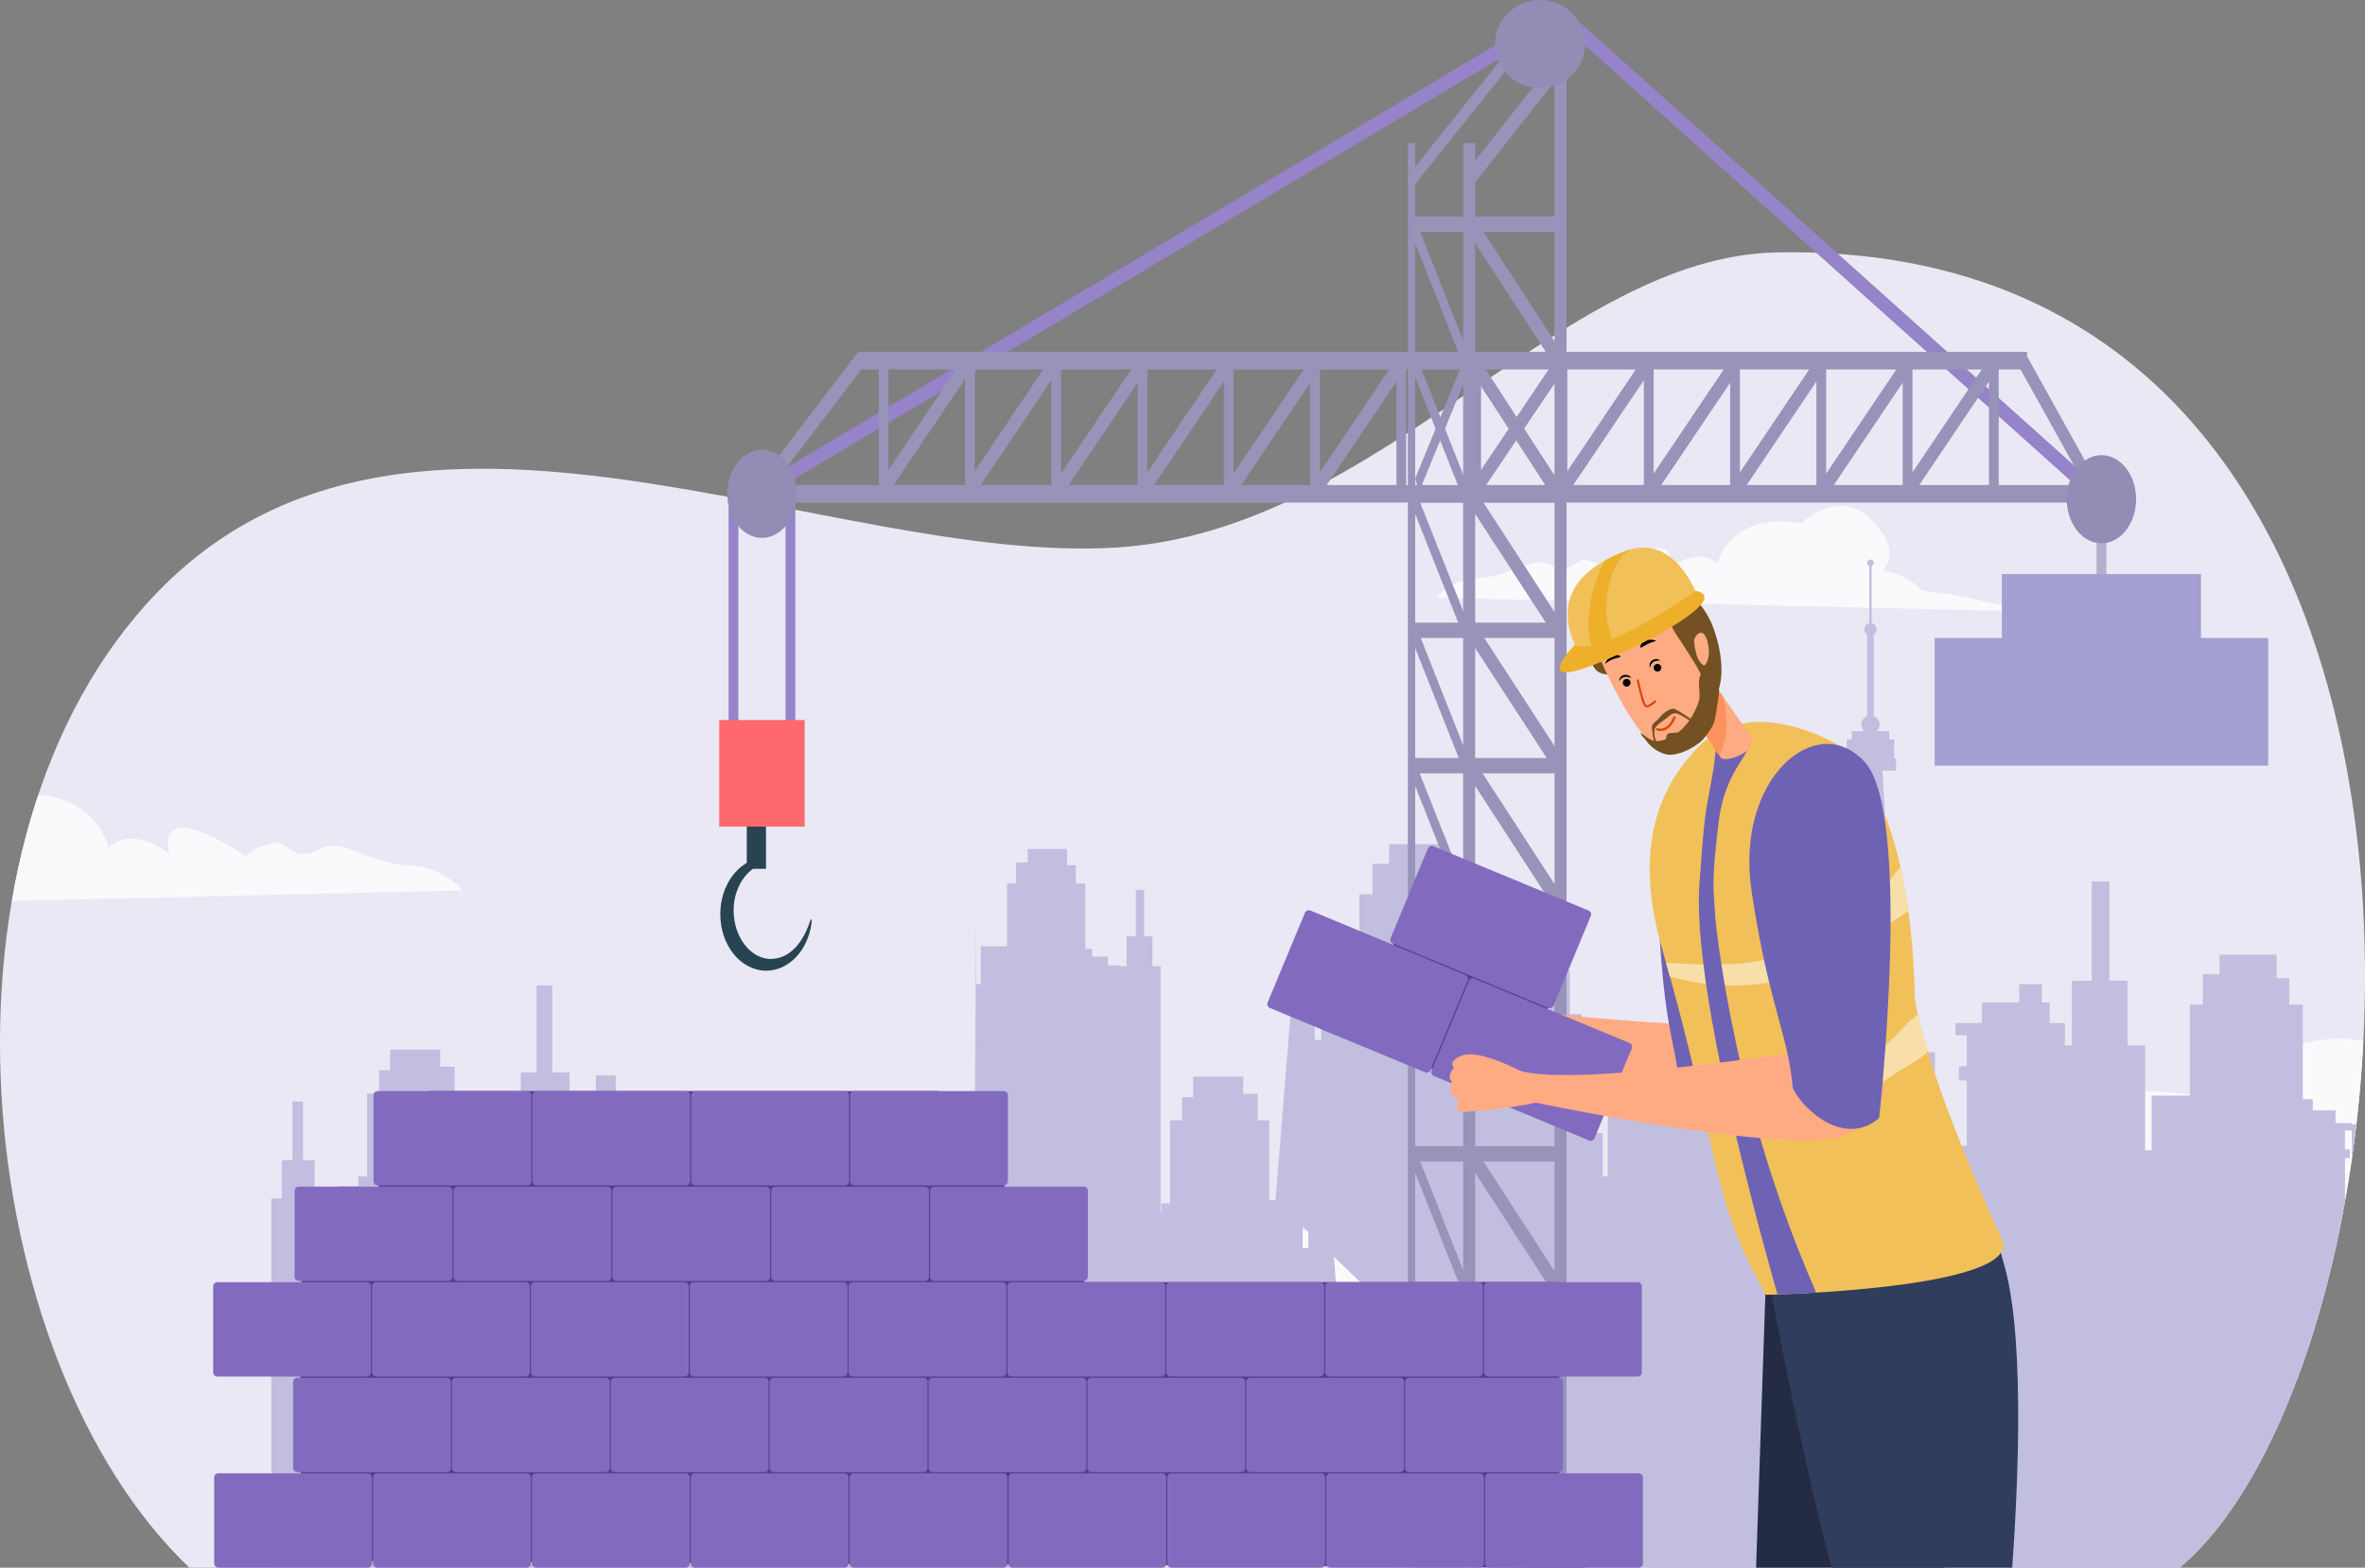 <svg id="Layer_1" data-name="Layer 1" xmlns="http://www.w3.org/2000/svg" xmlns:xlink="http://www.w3.org/1999/xlink" viewBox="0 0 1422.16 942.97"><rect x="0" y="0" width="1422.16" height="942.97" fill="#808080" stroke="none"/><defs><style>.cls-1,.cls-8{fill:none;}.cls-1{clip-rule:evenodd;}.cls-2{fill:#e9e8f4;}.cls-10,.cls-11,.cls-12,.cls-13,.cls-14,.cls-15,.cls-16,.cls-17,.cls-18,.cls-19,.cls-2,.cls-20,.cls-21,.cls-23,.cls-24,.cls-26,.cls-27,.cls-28,.cls-30,.cls-31,.cls-4,.cls-5,.cls-6,.cls-7,.cls-9{fill-rule:evenodd;}.cls-3{clip-path:url(#clip-path);}.cls-4{fill:#fafafc;}.cls-5{fill:#f5f5fa;}.cls-6{fill:#c1bee0;}.cls-7{fill:#284352;}.cls-8{stroke:#9683c9;stroke-linecap:round;stroke-linejoin:round;stroke-width:8.23px;}.cls-9{fill:#9683c9;}.cls-10{fill:#b2afcb;}.cls-11{fill:#a4a0d2;}.cls-12{fill:#9893b9;}.cls-13{fill:#fd696c;}.cls-14{fill:#928db5;}.cls-15{fill:#232c43;}.cls-16{fill:#303d5c;}.cls-17{fill:#feab83;}.cls-18{fill:#523d8c;}.cls-19{fill:#826bbf;}.cls-20{fill:#6e62b5;}.cls-21{fill:#f2c059;}.cls-22{clip-path:url(#clip-path-2);}.cls-23{fill:#f8dfaa;}.cls-24{fill:#735122;}.cls-25{clip-path:url(#clip-path-3);}.cls-26{fill:#fe925e;}.cls-28{fill:#d44702;}.cls-29{clip-path:url(#clip-path-4);}.cls-30{fill:#eeaf2b;}.cls-31{fill:#523d8d;}</style><clipPath id="clip-path"><path class="cls-1" d="M113.89,943H1310.3l.41,0C1465.47,813.7,1518.43,144.2,1069.06,151.8,937.76,154,830.29,319.49,671.37,329.34c-175.13,10.86-425-128.73-576,26.17C-50,504.6-17.43,817.81,113.89,943Z"/></clipPath><clipPath id="clip-path-2"><path class="cls-1" d="M1106.54,448.77s-52.32-32.7-84.9.17-35.56,75.21-22,122.28C1035,694.41,1027.73,719.51,1062,778.88c0,0,154.2-3.36,142-33.17,0,0-44.63-95.09-52.5-144.64-1.27-63.76-13.52-124.5-44.92-152.3Z"/></clipPath><clipPath id="clip-path-3"><path class="cls-1" d="M1020.34,433.52s9.92,16.46,14.06,21.7c1.57,4.4,22.14-2.36,19.18-11.4l-28.11-39.88-5.13,29.58Z"/></clipPath><clipPath id="clip-path-4"><path class="cls-1" d="M1022.49,362.82s-13.26-43.11-44.6-31.48-45.38,32.39-27,64.12l71.57-32.64Z"/></clipPath></defs><path class="cls-2" d="M113.89,943H1310.3l.41,0C1465.47,813.7,1518.43,144.2,1069.06,151.8,937.76,154,830.29,319.49,671.37,329.34c-175.13,10.86-425-128.73-576,26.17C-50,504.6-17.43,817.81,113.89,943Z"/><g class="cls-3"><path class="cls-4" d="M1949.35,842.48,586.36,811S614,772.57,677,770.12s101.12-47,141.6-24.84,50.19-15.84,71.55-10.58,27.39,5.13,45,21.46c0,0,144.14-100.79,123.37-3.68,0,0,55.65-48.3,97.53-10.54,0,0,23.75-106.63,170.25-82,0,0,76.44-73.63,142.29-7.53s22.53,103.27,22.53,103.27,47.08,5.2,79.53,40.49c0,0,80,9.14,130.14,23.23s248.59,23,248.59,23Z"/><path class="cls-4" d="M1267.85,368.86l-404-9.31s8.21-11.41,26.86-12.13,30-13.93,42-7.37,14.88-4.69,21.21-3.13,8.11,1.52,13.33,6.36c0,0,42.72-29.87,36.56-1.09,0,0,16.5-14.32,28.91-3.12,0,0,7-31.61,50.46-24.3,0,0,22.65-21.82,42.17-2.23s6.68,30.61,6.68,30.61,14,1.54,23.57,12c0,0,23.71,2.71,38.57,6.88s73.67,6.83,73.67,6.83Z"/><path class="cls-5" d="M1890.49,336.62l-509.1-11.74s10.34-14.37,33.85-15.29,37.77-17.55,52.89-9.28,18.75-5.92,26.73-3.95,10.23,1.92,16.8,8c0,0,53.84-37.65,46.08-1.38,0,0,20.79-18,36.43-3.93,0,0,8.87-39.83,63.59-30.62,0,0,28.55-27.5,53.15-2.81s8.42,38.57,8.42,38.57,17.58,2,29.7,15.13c0,0,29.89,3.41,48.61,8.67s92.85,8.61,92.85,8.61Z"/><path class="cls-4" d="M-231,547.36l509.09-11.75s-10.33-14.37-33.85-15.28-37.77-17.56-52.89-9.28-18.74-5.92-26.72-3.95-10.23,1.91-16.81,8c0,0-53.83-37.64-46.07-1.37,0,0-20.79-18-36.43-3.94,0,0-8.88-39.83-63.6-30.61,0,0-28.54-27.5-53.14-2.82S-59.86,515-59.86,515s-17.58,1.94-29.71,15.12c0,0-29.88,3.42-48.6,8.68S-231,547.36-231,547.36Z"/><path class="cls-6" d="M840.29,967V695.23h5.63V674.57h5.75V642.86h5.7v31.71h6.31v20.66h5.22v-.67h7.62v-6h10.81V683.3h4.76V638.44h6.43v-12.5h6V614.76h27.08V624h7.87v14.41h6.19v43.1h18.11v26h3.08V657.78h8.35V627.13h26.35v30.65h3.32V647.16h7.24v-9.77h3.67v-8.65h10.72v8.65h17.69v9.77h12.48V653h-5.34v14.72H1055v6.69h-3.71v31h10.23V687.86h4.86V661h4.83v26.85h2.22v-4.31h4.23v-7.28l14.45-18.34,14.82,18.34v7.28h3.25V674.4l8.66,5V652.59l19.76,9.65v27.24l6.41,3.64V689.2h5.61V667h6.78V632.92h6.13V667h6.18v22.2h13V649.86H1178v-8.48h4.7V622.69h-6.78v-7.34h15.86V602.94h22.45V592h13.6v11h4.66v12.41h9.18v13.47h4.22v-38.9h11.88V530.21h10.73v59.71h10.83v38.9h10.61v63.09h3.9V659h23v-54.7h7.86V586h10V574.22H1369V588.4h7.57v15.88h8.17v56.94h6v6.71h13.71v7.58h9.69v.84h6.62V650.14h8V609.89h7.24v40.25h7.3v26.21h7.15V967Zm573.93-6.52V680h-4.14v11.41H1413v5.18h-2.87v24.46H1413V952h-2.87v8.42Z"/><path class="cls-6" d="M697.93,967V581.24H693v-18.1h-5V535.35h-5v27.79h-5.52v18.1h-4.58v-.58h-6.68v-5.24h-9.47v-4.63h-4.17V531.48H646.9v-11h-5.23v-9.79H617.94v8.11H611v12.64h-5.43v37.77H589.74V592h-2.69V548.42l-.89,129.27H556.64v26.86h-2.91v-9.3h-6.34v-8.57h-3.22V679.1h-9.39v7.58h-15.5v8.57H508.33v5.07H513v12.9h-3.24v5.86H513v27.16h-9V730.91h-4.26V707.38h-4.23v23.53h-1.94v-3.78h-3.71v-6.38l-12.66-16.07-13,16.07v6.38H461.4v-8l-7.58,4.4V700l-17.32,8.45v23.87l-5.62,3.19v-3.43H426V712.63H420V682.77h-5.37v29.86h-5.42v19.46H397.87V697.61H402v-7.43h-4.12V673.81h5.94v-6.44H389.92V656.49H370.25v-9.62H358.32v9.62h-4.08v10.88h-8.05v11.8H342.5V645.08H332.09V592.75h-9.41v52.33h-9.49v34.09H303.9v55.29h-3.42V705.61H280.34V657.67h-6.89v-16h-8.76v-10.3H234.57v12.43h-6.63v13.91h-7.16v49.9h-5.29v5.87h-12v6.65H195v.74h-5.8v-23h-7V662.58h-6.34v35.28h-6.39v23h-6.27V967ZM195,817.09V724h3.63v10h-2.52v4.54h2.52V760h-2.52v49.7h2.52v7.39Z"/><path class="cls-6" d="M951.13,900.57,767,721.75l12.95-159.33h10.61v63.1h3.9V592.59h23V537.88h7.86v-18.3h10V507.82h34.37V522h7.58v15.87h8.17v56.94h6v6.71h13.72v7.58h9.68V610h6.63V583.74h8V543.49h7.24v40.25H944V610h7.15V900.57ZM914.81,719.8V613.6h-4.14V625h2.87v5.18h-2.87v24.45h2.87v56.73h-2.87v8.42Z"/><path class="cls-6" d="M646,839.05l161.38-4L796.08,661.33v34.08h-9.3v55.3h-3.42V721.85H763.22V673.91h-6.88v-16h-8.76v-10.3H717.46V660h-6.64v13.91h-7.16v49.9h-5.29v5.88h-12v6.64h-8.48v.74h-5.81v-23h-7V678.83h-6.34V714.1h-6.4v23H646v102Zm31.83-5.72V740.26h3.62v10H679v4.54h2.51v21.43H679V826h2.51v7.38Z"/><path class="cls-6" d="M1124.05,340.44a2,2,0,0,1-1.28-1.84,2,2,0,0,1,4,0,2,2,0,0,1-1.29,1.84v34.47a3.68,3.68,0,0,1,3,3.57,3.63,3.63,0,0,1-1.7,3.06v49.24a5.39,5.39,0,0,1,3.46,5,5.28,5.28,0,0,1-1.78,4h7.61v5h3v11.54h1.08v7.21H1132l13.4,227.59h-41.23l13.4-227.59h-8.16v-7.21h1.08V444.78h3v-5h7.61a5.31,5.31,0,0,1-1.78-4,5.38,5.38,0,0,1,3.47-5V381.54a3.61,3.61,0,0,1-1.7-3.06,3.67,3.67,0,0,1,3-3.57V340.44Z"/></g><path class="cls-7" d="M459.56,519.29c1.67-.46-.87-3.37-1.88-3.23-13.8,1.88-24.54,16.31-24.54,33.82,0,18.78,12.37,34,27.6,34,13.72,0,25.11-12.35,27.25-28.51.24-1.8,0-3.88-.87-1.24-2.41,7.35-8.77,21.66-22.38,22.63-13,.93-23.6-13-23.6-29.1,0-13.87,7.88-25.48,18.42-28.4Z"/><polygon class="cls-7" points="449.07 485.78 460.61 485.78 460.61 522.6 449.07 522.6 449.07 485.78 449.07 485.78"/><polyline class="cls-8" points="1263.67 300.29 938.4 8.6 453.51 297.72"/><polygon class="cls-9" points="472.4 297.72 478.26 297.72 478.26 465.17 472.4 465.17 472.4 297.72 472.4 297.72"/><polygon class="cls-9" points="438.13 297.72 443.99 297.72 443.99 465.17 438.13 465.17 438.13 297.72 438.13 297.72"/><polygon class="cls-10" points="1260.74 302.31 1266.6 302.31 1266.6 383.75 1260.74 383.75 1260.74 302.31 1260.74 302.31"/><polygon class="cls-11" points="1203.78 345.33 1323.56 345.33 1323.56 398.34 1203.78 398.34 1203.78 345.33 1203.78 345.33"/><polygon class="cls-11" points="1163.38 383.75 1363.96 383.75 1363.96 460.57 1163.38 460.57 1163.38 383.75 1163.38 383.75"/><polygon class="cls-12" points="934.78 33.66 942.02 26.5 942.02 939.17 934.78 939.17 934.78 33.66 934.78 33.66"/><polygon class="cls-12" points="1261.62 291.77 1268.01 302.31 451.53 302.31 451.53 291.77 1261.62 291.77 1261.62 291.77"/><polygon class="cls-12" points="938.4 618.83 938.4 628.03 883.46 628.03 883.46 618.83 938.4 618.83 938.4 618.83"/><polygon class="cls-12" points="882.25 618.83 882.25 628.03 848.8 628.03 848.8 618.83 882.25 618.83 882.25 618.83"/><polygon class="cls-12" points="890.6 297.04 884.74 297.04 884.74 216.96 890.6 216.96 890.6 297.04 890.6 297.04"/><polygon class="cls-12" points="534.27 297.04 528.41 297.04 528.41 216.96 534.27 216.96 534.27 297.04 534.27 297.04"/><polygon class="cls-12" points="938.4 537.4 938.4 546.6 883.46 546.6 883.46 537.4 938.4 537.4 938.4 537.4"/><polygon class="cls-12" points="882.25 537.4 882.25 546.6 848.8 546.6 848.8 537.4 882.25 537.4 882.25 537.4"/><polygon class="cls-12" points="942.48 297.04 936.62 297.04 936.62 216.96 942.48 216.96 942.48 297.04 942.48 297.04"/><polygon class="cls-12" points="884.74 297.04 881.17 297.04 881.17 216.96 884.74 216.96 884.74 297.04 884.74 297.04"/><polygon class="cls-12" points="586.16 297.04 580.3 297.04 580.3 216.96 586.16 216.96 586.16 297.04 586.16 297.04"/><polygon class="cls-12" points="938.4 374.55 938.4 383.75 883.46 383.75 883.46 374.55 938.4 374.55 938.4 374.55"/><polygon class="cls-12" points="882.25 374.55 882.25 383.75 848.8 383.75 848.8 374.55 882.25 374.55 882.25 374.55"/><polygon class="cls-12" points="1046.25 297.04 1040.39 297.04 1040.39 216.96 1046.25 216.96 1046.25 297.04 1046.25 297.04"/><polygon class="cls-12" points="938.4 933.77 938.4 942.97 883.46 942.97 883.46 933.77 938.4 933.77 938.4 933.77"/><polygon class="cls-12" points="882.25 933.77 882.25 942.97 848.8 942.97 848.8 933.77 882.25 933.77 882.25 933.77"/><polygon class="cls-12" points="689.93 297.04 684.07 297.04 684.07 216.96 689.93 216.96 689.93 297.04 689.93 297.04"/><polygon class="cls-12" points="938.4 211.69 938.4 220.89 883.46 220.89 883.46 211.69 938.4 211.69 938.4 211.69"/><polygon class="cls-12" points="882.25 211.69 882.25 220.89 848.8 220.89 848.8 211.69 882.25 211.69 882.25 211.69"/><polygon class="cls-12" points="1150.02 297.04 1144.16 297.04 1144.16 216.96 1150.02 216.96 1150.02 297.04 1150.02 297.04"/><polygon class="cls-12" points="938.4 770.92 938.4 780.12 883.46 780.12 883.46 770.92 938.4 770.92 938.4 770.92"/><polygon class="cls-12" points="882.25 770.92 882.25 780.12 848.8 780.12 848.8 770.92 882.25 770.92 882.25 770.92"/><polygon class="cls-12" points="793.7 297.04 787.83 297.04 787.83 216.96 793.7 216.96 793.7 297.04 793.7 297.04"/><polygon class="cls-12" points="938.4 455.97 938.4 465.17 883.46 465.17 883.46 455.97 938.4 455.97 938.4 455.97"/><polygon class="cls-12" points="882.25 455.97 882.25 465.17 848.8 465.17 848.8 455.97 882.25 455.97 882.25 455.97"/><polygon class="cls-12" points="994.37 297.04 988.5 297.04 988.5 216.96 994.37 216.96 994.37 297.04 994.37 297.04"/><polygon class="cls-12" points="638.04 297.04 632.18 297.04 632.18 216.96 638.04 216.96 638.04 297.04 638.04 297.04"/><polygon class="cls-12" points="938.4 293.12 938.4 302.31 883.46 302.31 883.46 293.12 938.4 293.12 938.4 293.12"/><polygon class="cls-12" points="882.25 293.12 882.25 302.31 848.8 302.31 848.8 293.12 882.25 293.12 882.25 293.12"/><polygon class="cls-12" points="1098.14 297.04 1092.27 297.04 1092.27 216.96 1098.14 216.96 1098.14 297.04 1098.14 297.04"/><polygon class="cls-12" points="938.4 852.35 938.4 861.54 883.46 861.54 883.46 852.35 938.4 852.35 938.4 852.35"/><polygon class="cls-12" points="882.25 852.35 882.25 861.54 848.8 861.54 848.8 852.35 882.25 852.35 882.25 852.35"/><polygon class="cls-12" points="741.81 297.04 735.95 297.04 735.95 216.96 741.81 216.96 741.81 297.04 741.81 297.04"/><polygon class="cls-12" points="938.4 130.26 938.4 139.46 883.46 139.46 883.46 130.26 938.4 130.26 938.4 130.26"/><polygon class="cls-12" points="882.25 130.26 882.25 139.46 848.8 139.46 848.8 130.26 882.25 130.26 882.25 130.26"/><polygon class="cls-12" points="1201.9 297.04 1196.04 297.04 1196.04 216.96 1201.9 216.96 1201.9 297.04 1201.9 297.04"/><polygon class="cls-12" points="938.4 689.49 938.4 698.69 883.46 698.69 883.46 689.49 938.4 689.49 938.4 689.49"/><polygon class="cls-12" points="882.25 689.49 882.25 698.69 848.8 698.69 848.8 689.49 882.25 689.49 882.25 689.49"/><polygon class="cls-12" points="845.58 297.04 839.72 297.04 839.72 216.96 845.58 216.96 845.58 297.04 845.58 297.04"/><polygon class="cls-12" points="937.62 209.63 932.04 215.49 883.46 140.72 889.04 134.86 937.62 209.63 937.62 209.63"/><polygon class="cls-12" points="881.78 209.63 878.38 215.49 848.8 140.72 852.2 134.86 881.78 209.63 881.78 209.63"/><polygon class="cls-12" points="1151.33 295.91 1147.6 287.77 1195.24 216.96 1198.97 225.1 1151.33 295.91 1151.33 295.91"/><polygon class="cls-12" points="937.62 768.86 932.04 774.72 883.46 699.95 889.04 694.09 937.62 768.86 937.62 768.86"/><polygon class="cls-12" points="881.78 768.86 878.38 774.72 848.8 699.95 852.2 694.09 881.78 768.86 881.78 768.86"/><polygon class="cls-12" points="795 295.91 791.27 287.77 838.92 216.96 842.65 225.1 795 295.91 795 295.91"/><polygon class="cls-12" points="937.62 290.26 932.04 296.12 883.46 221.35 889.04 215.49 937.62 290.26 937.62 290.26"/><polygon class="cls-12" points="881.78 290.26 878.38 296.12 848.8 221.35 852.2 215.49 881.78 290.26 881.78 290.26"/><polygon class="cls-12" points="1099.95 295.91 1096.22 287.77 1143.86 216.96 1147.6 225.1 1099.95 295.91 1099.95 295.91"/><polygon class="cls-12" points="937.62 849.49 932.04 855.35 883.46 780.58 889.04 774.72 937.62 849.49 937.62 849.49"/><polygon class="cls-12" points="881.78 849.49 878.38 855.35 848.8 780.58 852.2 774.72 881.78 849.49 881.78 849.49"/><polygon class="cls-12" points="743.63 295.91 739.9 287.77 787.54 216.96 791.27 225.1 743.63 295.91 743.63 295.91"/><polygon class="cls-12" points="937.62 372.49 932.04 378.35 883.46 303.57 889.04 297.72 937.62 372.49 937.62 372.49"/><polygon class="cls-12" points="881.78 372.49 878.38 378.35 848.8 303.57 852.2 297.72 881.78 372.49 881.78 372.49"/><polygon class="cls-12" points="1047.56 295.91 1043.83 287.77 1091.47 216.96 1095.2 225.1 1047.56 295.91 1047.56 295.91"/><polygon class="cls-12" points="937.62 931.72 932.04 937.58 883.46 862.8 889.04 856.94 937.62 931.72 937.62 931.72"/><polygon class="cls-12" points="881.78 931.72 878.38 937.58 848.8 862.8 852.2 856.94 881.78 931.72 881.78 931.72"/><polygon class="cls-12" points="691.24 295.91 687.5 287.77 735.15 216.96 738.88 225.1 691.24 295.91 691.24 295.91"/><polygon class="cls-12" points="937.62 453.12 932.04 458.98 883.46 384.21 889.04 378.35 937.62 453.12 937.62 453.12"/><polygon class="cls-12" points="881.78 453.12 878.38 458.98 848.8 384.21 852.2 378.35 881.78 453.12 881.78 453.12"/><polygon class="cls-12" points="996.18 295.91 992.45 287.77 1040.1 216.96 1043.83 225.1 996.18 295.91 996.18 295.91"/><polygon class="cls-12" points="639.86 295.91 636.13 287.77 683.77 216.96 687.5 225.1 639.86 295.91 639.86 295.91"/><polygon class="cls-12" points="937.62 536.14 932.04 542 883.46 467.23 889.04 461.37 937.62 536.14 937.62 536.14"/><polygon class="cls-12" points="881.78 536.14 878.38 542 848.8 467.23 852.2 461.37 881.78 536.14 881.78 536.14"/><polygon class="cls-12" points="943.28 295.91 939.55 287.77 987.2 216.96 990.93 225.1 943.28 295.91 943.28 295.91"/><polygon class="cls-12" points="586.96 295.91 583.23 287.77 630.87 216.96 634.61 225.1 586.96 295.91 586.96 295.91"/><polygon class="cls-12" points="937.62 618.37 932.04 624.23 883.46 549.45 889.04 543.6 937.62 618.37 937.62 618.37"/><polygon class="cls-12" points="881.78 618.37 878.38 624.23 848.8 549.45 852.2 543.6 881.78 618.37 881.78 618.37"/><polygon class="cls-12" points="890.89 295.91 887.16 287.77 934.8 216.96 938.54 225.1 890.89 295.91 890.89 295.91"/><polygon class="cls-12" points="853.32 295.91 851.05 287.77 880.06 216.96 882.34 225.1 853.32 295.91 853.32 295.91"/><polygon class="cls-12" points="534.57 295.91 530.84 287.77 578.48 216.96 582.21 225.1 534.57 295.91 534.57 295.91"/><polygon class="cls-12" points="936.9 33.32 942.02 39.83 884.96 112.36 879.85 105.85 936.9 33.32 936.9 33.32"/><polygon class="cls-12" points="909.73 26.82 912.85 33.32 849.71 112.36 846.59 105.85 909.73 26.82 909.73 26.82"/><polygon class="cls-12" points="516.05 211.69 521.01 218.19 458.47 300.29 453.51 293.79 516.05 211.69 516.05 211.69"/><polygon class="cls-12" points="1263.67 294.86 1259.52 302.31 1213.31 219.15 1217.46 211.69 1263.67 294.86 1263.67 294.86"/><polygon class="cls-12" points="879.85 86.09 887.08 86.09 887.08 939.17 879.85 939.17 879.85 86.09 879.85 86.09"/><polygon class="cls-12" points="846.59 86.09 851 86.09 851 939.17 846.59 939.17 846.59 86.09 846.59 86.09"/><polygon class="cls-12" points="1218.93 211.69 1218.93 222.24 516.27 222.24 516.27 211.69 1218.93 211.69 1218.93 211.69"/><polygon class="cls-13" points="432.5 433.12 483.88 433.12 483.88 497.23 432.5 497.23 432.5 433.12 432.5 433.12"/><path class="cls-14" d="M926.1,0C911.16,0,899,11.88,899,26.51S911.16,53,926.1,53s27.08-11.88,27.08-26.5S941.05,0,926.1,0Z"/><path class="cls-14" d="M458.19,270.54c-11.5,0-20.85,11.87-20.85,26.5s9.35,26.51,20.85,26.51,20.86-11.88,20.86-26.51-9.35-26.5-20.86-26.5Z"/><path class="cls-14" d="M1263.67,273.79c-11.51,0-20.85,11.88-20.85,26.5s9.34,26.51,20.85,26.51,20.85-11.88,20.85-26.51-9.34-26.5-20.85-26.5Z"/><path class="cls-15" d="M1169.28,943H1056l6.3-185.54,139.2-12.75c-2.18.21,22.87,67.19,2.27,121.64-7.27,19.22-20.42,47.66-34.51,76.65Z"/><path class="cls-16" d="M1210,943c5.21-72.16,6.77-161-9.11-193.74L1062,759.77s16.24,94.06,39.29,183.2Z"/><path class="cls-17" d="M1041.87,617.66s-158.24-6-188.69-24.8l-5.95,15.86S991.29,675.9,1026.64,671c0,0,54.53-13.55,15.23-53.35Z"/><path class="cls-17" d="M847.28,608.79c-20.16-15.3-23.71-12-33-21.17,0,0-11.3-10.92-6.47-11.18,0,0-1.26-3.38,2.57-3.23,0,0-.21-6,4.55-5.12s8.21-1.37,14.46,1.9c0,0,30.46,26.43,33.35,33.93l-15.48,4.87Z"/><path class="cls-18" d="M946.64,568.24a2.55,2.55,0,0,0-1.37-3.32L857.05,528.3a2.54,2.54,0,0,0-3.31,1.37c-5.5,13.23-32.59,78.51-38.08,91.74a2.52,2.52,0,0,0,1.37,3.31l88.21,36.62a2.53,2.53,0,0,0,3.32-1.37c5.49-13.23,32.58-78.5,38.08-91.73Z"/><path class="cls-19" d="M981.22,630.66a2.53,2.53,0,0,0-1.37-3.31l-93.28-38.72a2.53,2.53,0,0,0-3.32,1.37l-22.38,53.91a2.54,2.54,0,0,0,1.37,3.31L955.53,686a2.53,2.53,0,0,0,3.31-1.37l22.38-53.92Z"/><path class="cls-19" d="M882.63,589.74a2.55,2.55,0,0,0-1.37-3.32L788,547.7a2.53,2.53,0,0,0-3.31,1.37L762.28,603a2.53,2.53,0,0,0,1.37,3.32L856.93,645a2.54,2.54,0,0,0,3.32-1.37l22.38-53.91Z"/><path class="cls-19" d="M956.59,551a2.53,2.53,0,0,0-1.37-3.32L861.94,509a2.52,2.52,0,0,0-3.31,1.37c-3.92,9.42-18.47,44.49-22.39,53.91a2.55,2.55,0,0,0,1.37,3.32L930.9,606.3a2.53,2.53,0,0,0,3.31-1.37L956.59,551Z"/><path class="cls-20" d="M1059.31,669.32s38.3-162.21,12.48-196.42-78.75,2.45-75,71.13,7.45,71.81,12.52,102.32c4.12,24.81,19,32.83,50,23Z"/><path class="cls-21" d="M1106.54,448.77s-52.32-32.7-84.9.17-35.56,75.21-22,122.28C1035,694.41,1027.73,719.51,1062,778.88c0,0,154.2-3.36,142-33.17,0,0-44.63-95.09-52.5-144.64-1.27-63.76-13.52-124.5-44.92-152.3Z"/><g class="cls-22"><path class="cls-23" d="M992.57,578.61c37.61,1.92,71.27,6,106.62-16.59a177.42,177.42,0,0,0,34.62-29.69c1.42-1.56,13.24-17,14.19-14.07,1.08,3.31,6.51,21.21,5.58,23.87-1.28,3.64-15.41,11.75-18.71,14.44-24,19.55-54.73,35.13-87.66,36.14a137.08,137.08,0,0,1-50.77-7.89c-.91-.33-14.53-4.13-13.06-5.83"/><path class="cls-23" d="M994.75,667.11c37.86,1.55,71.63,5.12,108.35-16a190.14,190.14,0,0,0,36.33-27.63c1.5-1.45,14.15-15.75,15-13.08.94,3.05,5.58,19.55,4.51,22-1.46,3.37-16.1,11-19.55,13.45-25.16,18.21-56.87,32.79-90.14,33.92a146.45,146.45,0,0,1-50.86-7c-.9-.3-14.47-3.73-12.9-5.31"/><path class="cls-20" d="M1053.18,446.44c-4.87,11.91-16.64,20.86-19.9,49.53-3.94,34.58-3.2,34.82-1.58,59.37,0,.58-9.33-26.37-9.31-26.93.27-8.95,1.77-26.86,2.83-35.75,1.6-13.45,5.29-26.71,6.35-40.22.22-2.76-.55-11.76,1.94-13.89,2.2-1.86,16.46,7.33,19.67,7.89Z"/><path class="cls-20" d="M1028.3,515.35s3.62,132.59,70,275.83l-23.78,6.87s-69.89-231.74-49.07-284.77l2.81,2.07Z"/></g><path class="cls-24" d="M952.94,384.67a13.51,13.51,0,0,0,1.17,5.28c2.14,4.74,3,12.23,7.61,14.51.95.47,2.33,1.1,2.55.89l.06-.06,66.21,15.07s1.18-1.72,1.22-1.82c.79-1.93.14-1.19,1.15-3,2.6-4.69,4.34-19.12-2.78-38.29A47.11,47.11,0,0,0,1003,349.69c-5.55-2-20.05,2.43-29.3,6.16-36.85,14.89-25.21,27-20.73,28.82Z"/><path class="cls-17" d="M1020.34,433.52s9.92,16.46,14.06,21.7c1.57,4.4,22.14-2.36,19.18-11.4l-28.11-39.88-5.13,29.58Z"/><g class="cls-25"><path class="cls-26" d="M1033.2,411.44c-.46-.13.63.69.84,1.09a19.35,19.35,0,0,1,1.1,2.76,61.25,61.25,0,0,1,2.13,8.46c1.48,8.35,1.48,18-1.42,26.41-.68,2-2.89,8-6,7.88-2-.11-3.18-3.18-3.87-4.51-3.11-5.88-5.71-12-8.27-18.17-3.46-8.32-6.71-16.78-9.55-25.34-.92-2.76-3-7.51-.49-10.29,3.33-3.74,12.06-4.77,16.66-6.78"/></g><path class="cls-17" d="M959.25,389.22s28.38,72.18,49.47,62.78c22.44-10,22.42-44.29,22.42-44.29l-11.61-16.07q-13.66-6.9-16.59-22.94l-7-9.69-36.69,30.21Z"/><path d="M973.72,394.32s-4.59-2.32-8.28,4.15c-1,1.79,1.48-.79,4.29-1.9,3-1.2,6.35-1.07,4-2.25"/><path d="M986.47,388.38s1.4-4.95,8.67-3.25c2,.46-1.28.75-4,2.06-2.95,1.4-5.41,3.73-4.67,1.19"/><path class="cls-27" d="M976.9,408.77a2.31,2.31,0,1,1-.62,3.21,2.31,2.31,0,0,1,.62-3.21Z"/><path class="cls-27" d="M995.42,399.75a2.3,2.3,0,1,1-.62,3.2,2.3,2.3,0,0,1,.62-3.2Z"/><path class="cls-27" d="M980.93,407.9s-4.78-2.66-7.27,1.89a3.69,3.69,0,0,1,4.55-3.75,3.26,3.26,0,0,1,2.72,1.86Z"/><path class="cls-27" d="M998.42,397.39s-5.41-.86-6.19,4.27a3.7,3.7,0,0,1,3-5.09,3.29,3.29,0,0,1,3.2.82Z"/><path class="cls-28" d="M984.25,409.37s1.38,6.48,2.81,11.1a16.24,16.24,0,0,0,1.86,4.44,2.15,2.15,0,0,0,2.58.35,16.85,16.85,0,0,0,4.21-2.92.63.63,0,0,0-.87-.91,15.13,15.13,0,0,1-3.79,2.66,2.39,2.39,0,0,1-.69.17.52.52,0,0,1-.47-.15,15.31,15.31,0,0,1-1.63-4c-1.41-4.57-2.78-11-2.78-11a.63.63,0,0,0-.74-.49.64.64,0,0,0-.49.75Z"/><path class="cls-28" d="M996.36,439.34a7.16,7.16,0,0,0,5.52-.5c1.89-1,4-2.94,5.67-7a.68.68,0,0,0-.36-.89.7.7,0,0,0-.9.37c-1.5,3.61-3.33,5.43-5,6.28a5.88,5.88,0,0,1-4.42.45.7.7,0,0,0-.89.39.68.68,0,0,0,.4.88Z"/><path class="cls-24" d="M1016.58,432.29a47.29,47.29,0,0,0,4.62-9.41c2.16-5.89-1.07-11.69,1.47-17.1.46-1-9.91-16.94-14.77-24.3,2-1.79,8.41,7.52,10.3,7.58l9.22,12.33c1.4,1.93,4.14-.22,5.68,5.14,1.18,4.07.55,12.12-.28,16.86-1.87,10.61-.86,11.56-8.2,20.75-3.86,4.82-15.93,11.14-22.52,9.66A21.37,21.37,0,0,1,989.55,445c-.64-.93-2-1.6-3.14-4.25,2.52,1.36,3.79,3.33,8.18,5-.81-2.29-.87-5.5-1.24-7.85s2.63-4,4-5.61c2.07-2.4,5.38-5.71,8.77-6,1.18-.11,6.29,3.18,10.45,6Zm-.67,1c-2.31-1.27-5.34-3.57-7.59-4.07-2.77-.62-4.26,1.26-5.5,2.27-1.85,1.51-7,4.58-7.71,6.94a11.27,11.27,0,0,0,.83,7.37,20.69,20.69,0,0,0,4.1-.56c.62-.2,1.22-.41,1.81-.64.12-1.23.35-2.69,1.22-3.26a5,5,0,0,1,2.13-.44c1.32-.14,2.66-.21,4-.44a32.08,32.08,0,0,0,6.73-7.17Z"/><path class="cls-17" d="M1018.75,385.82c-.28-3,5.56-10.47,8.19.94,2.33,10.07-2.11,13.6-2.11,13.6-2-.94-3.73-3.17-4.86-7.28a42.71,42.71,0,0,1-1.22-7.26Z"/><path class="cls-24" d="M970.49,377.07l-1.73-1.44c8.13-7.78,17.55-24.39,29.19-24.94,3.94-.19,10.63,10.82,13.66,14.05,1.07,1.14,2.59,3.65,1.39,5.06-1.81,2.12-6.09-.21-8.34-.59-3.93-.67-9.64.89-13,2.56-12.24,6-15.44,14-16.77,13.71-2.18-.41-5.46,3.47-7.49,3.66-4.41.43-8.65,6.78-8.77,12.49l-4-9.66,3.65-8.16c1.11-.72,11.09-6,12.2-6.74Z"/><path class="cls-17" d="M1113.09,627.77s-166.53,27.94-200.25,15.9l10.69,19.6s152.26,32,185.8,19.86c0,0,50.51-24.65,3.76-55.36Z"/><path class="cls-20" d="M1130,672.55s20.22-182.63-8.71-214.26-78.17,9.86-68,77.88,22.38,87.38,24.74,118.21c5.88,12.91,31,36,52,18.17Z"/><path class="cls-17" d="M921.71,648.25s-28.81-17.09-41.79-13.56c0,0-9.72,3.07-5.54,7.42,0,0-4.84,5.31-1.39,8.39,0,0-2.62,6.42,2,9.44s-2.26,7.28,4.61,9c0,0,46.72-3.29,52.32-9.08l-10.18-11.58Z"/><path class="cls-21" d="M1022.49,362.82s-13.26-43.11-44.6-31.48-45.38,32.39-27,64.12l71.57-32.64Z"/><g class="cls-29"><path class="cls-30" d="M987.49,327.18c-.32.63-2,.77-2.61,1a31.79,31.79,0,0,0-6.35,3.6c-5.18,4-8.38,10.76-10.12,16.91-2.44,8.68-3.36,17.9-1.5,26.78a63.73,63.73,0,0,0,3.18,10.4c.38.95,1.74,3,1.54,4.06,0,.12-12,7.28-13.78,2.29-.29-.79-.52-1.6-.73-2.4-.3-1.13-.55-2.29-.78-3.44-3.36-16.65,1.27-35.78,9.66-50.89,6.68-12,14-17.59,27.13-12.42"/></g><path class="cls-30" d="M1019.73,355.38s-55,39.35-72.89,32.73c0,0-22.18,22.44,3,14.77s94.59-42.64,69.87-47.5Z"/><polygon class="cls-31" points="953.36 942.97 181.31 938.82 180.4 838.12 181.31 805.45 181.31 723.7 227.74 713.76 227.74 672.98 258.53 656.28 564.17 656.28 604.19 681.03 603.88 725.3 651.95 729.47 651.95 771.24 937.74 771.24 937.74 905.05 953.36 942.97 953.36 942.97"/><path class="cls-19" d="M223.71,888.73a2.53,2.53,0,0,0-2.53-2.53H131.33a2.53,2.53,0,0,0-2.54,2.53v51.71a2.53,2.53,0,0,0,2.54,2.53h89.85a2.53,2.53,0,0,0,2.53-2.53V888.73Z"/><path class="cls-19" d="M272.08,716.29a2.53,2.53,0,0,0-2.54-2.53H179.7a2.53,2.53,0,0,0-1.8.74,2.56,2.56,0,0,0-.74,1.79V768a2.53,2.53,0,0,0,2.54,2.53h89.84a2.53,2.53,0,0,0,2.54-2.53V716.29Z"/><path class="cls-19" d="M223.11,773.77a2.54,2.54,0,0,0-2.54-2.53H130.72a2.54,2.54,0,0,0-2.54,2.53v51.71a2.53,2.53,0,0,0,.75,1.79,2.5,2.5,0,0,0,1.79.74h89.85a2.5,2.5,0,0,0,1.79-.74,2.53,2.53,0,0,0,.75-1.79V773.77Z"/><path class="cls-19" d="M414.76,888.73a2.53,2.53,0,0,0-2.54-2.53H322.38a2.53,2.53,0,0,0-2.54,2.53v51.71a2.53,2.53,0,0,0,2.54,2.53h89.84a2.53,2.53,0,0,0,2.54-2.53V888.73Z"/><path class="cls-19" d="M463.13,716.29a2.56,2.56,0,0,0-.74-1.79,2.53,2.53,0,0,0-1.8-.74H370.74a2.52,2.52,0,0,0-1.79.74,2.56,2.56,0,0,0-.74,1.79V768a2.53,2.53,0,0,0,2.53,2.53h89.85a2.53,2.53,0,0,0,2.54-2.53V716.29Z"/><path class="cls-19" d="M414.15,773.77a2.53,2.53,0,0,0-2.53-2.53H321.77a2.53,2.53,0,0,0-2.53,2.53v51.71a2.53,2.53,0,0,0,2.53,2.53h89.85a2.53,2.53,0,0,0,2.53-2.53V773.77Z"/><path class="cls-19" d="M366.7,831.25a2.54,2.54,0,0,0-2.54-2.53H274.31a2.53,2.53,0,0,0-2.53,2.53V883a2.53,2.53,0,0,0,2.53,2.53h89.85a2.5,2.5,0,0,0,1.79-.74,2.53,2.53,0,0,0,.75-1.79V831.25Z"/><path class="cls-19" d="M415.06,658.81a2.53,2.53,0,0,0-2.53-2.53H322.68a2.5,2.5,0,0,0-1.79.74,2.53,2.53,0,0,0-.75,1.79v51.71a2.54,2.54,0,0,0,2.54,2.53h89.85a2.53,2.53,0,0,0,2.53-2.53V658.81Z"/><path class="cls-19" d="M605.81,888.73a2.53,2.53,0,0,0-2.53-2.53H513.43a2.49,2.49,0,0,0-1.79.74,2.51,2.51,0,0,0-.75,1.79v51.71a2.51,2.51,0,0,0,.75,1.79,2.49,2.49,0,0,0,1.79.74h89.85a2.53,2.53,0,0,0,2.53-2.53V888.73Z"/><path class="cls-19" d="M654.18,716.29a2.56,2.56,0,0,0-.74-1.79,2.52,2.52,0,0,0-1.79-.74H561.8a2.53,2.53,0,0,0-1.8.74,2.56,2.56,0,0,0-.74,1.79V768a2.53,2.53,0,0,0,2.54,2.53h89.85a2.53,2.53,0,0,0,2.53-2.53V716.29Z"/><path class="cls-19" d="M605.21,773.77a2.54,2.54,0,0,0-2.54-2.53H512.82A2.56,2.56,0,0,0,511,772a2.52,2.52,0,0,0-.74,1.79v51.71a2.53,2.53,0,0,0,2.53,2.53h89.85a2.5,2.5,0,0,0,1.79-.74,2.53,2.53,0,0,0,.75-1.79V773.77Z"/><path class="cls-19" d="M557.75,831.25a2.54,2.54,0,0,0-2.54-2.53H465.36a2.53,2.53,0,0,0-2.53,2.53V883a2.53,2.53,0,0,0,2.53,2.53h89.85a2.5,2.5,0,0,0,1.79-.74,2.53,2.53,0,0,0,.75-1.79V831.25Z"/><path class="cls-19" d="M606.12,658.81a2.53,2.53,0,0,0-.75-1.79,2.5,2.5,0,0,0-1.79-.74H513.73a2.53,2.53,0,0,0-2.53,2.53v51.71a2.53,2.53,0,0,0,2.53,2.53h89.85a2.54,2.54,0,0,0,2.54-2.53V658.81Z"/><path class="cls-19" d="M892.39,888.73a2.53,2.53,0,0,0-2.54-2.53H800a2.53,2.53,0,0,0-2.54,2.53v51.71A2.53,2.53,0,0,0,800,943h89.84a2.53,2.53,0,0,0,2.54-2.53V888.73Z"/><path class="cls-19" d="M891.78,773.77a2.53,2.53,0,0,0-2.53-2.53H799.4a2.54,2.54,0,0,0-2.54,2.53v51.71a2.53,2.53,0,0,0,.75,1.79,2.5,2.5,0,0,0,1.79.74h89.85a2.53,2.53,0,0,0,2.53-2.53V773.77Z"/><path class="cls-19" d="M844.32,831.25a2.52,2.52,0,0,0-.74-1.79,2.56,2.56,0,0,0-1.79-.74H751.94a2.54,2.54,0,0,0-2.54,2.53V883a2.53,2.53,0,0,0,.75,1.79,2.5,2.5,0,0,0,1.79.74h89.85a2.53,2.53,0,0,0,2.53-2.53V831.25Z"/><path class="cls-19" d="M319.24,888.73a2.54,2.54,0,0,0-2.54-2.53H226.85a2.53,2.53,0,0,0-2.53,2.53v51.71a2.53,2.53,0,0,0,2.53,2.53H316.7a2.54,2.54,0,0,0,2.54-2.53V888.73Z"/><path class="cls-19" d="M367.6,716.29a2.53,2.53,0,0,0-2.53-2.53H275.22a2.5,2.5,0,0,0-1.79.74,2.53,2.53,0,0,0-.75,1.79V768a2.54,2.54,0,0,0,2.54,2.53h89.85A2.53,2.53,0,0,0,367.6,768V716.29Z"/><path class="cls-19" d="M318.63,773.77a2.53,2.53,0,0,0-2.54-2.53H226.25a2.53,2.53,0,0,0-2.54,2.53v51.71a2.56,2.56,0,0,0,.74,1.79,2.53,2.53,0,0,0,1.8.74h89.84a2.53,2.53,0,0,0,1.8-.74,2.56,2.56,0,0,0,.74-1.79V773.77Z"/><path class="cls-19" d="M271.17,831.25a2.53,2.53,0,0,0-2.54-2.53H178.79a2.53,2.53,0,0,0-2.54,2.53V883a2.56,2.56,0,0,0,.74,1.79,2.53,2.53,0,0,0,1.8.74h89.84a2.53,2.53,0,0,0,1.8-.74,2.56,2.56,0,0,0,.74-1.79V831.25Z"/><path class="cls-19" d="M319.54,658.81a2.53,2.53,0,0,0-2.54-2.53H227.15a2.52,2.52,0,0,0-1.79.74,2.56,2.56,0,0,0-.74,1.79v51.71a2.53,2.53,0,0,0,2.53,2.53H317a2.53,2.53,0,0,0,2.54-2.53V658.81Z"/><path class="cls-19" d="M510.29,888.73a2.54,2.54,0,0,0-2.54-2.53H417.9a2.53,2.53,0,0,0-2.53,2.53v51.71A2.53,2.53,0,0,0,417.9,943h89.85a2.54,2.54,0,0,0,2.54-2.53V888.73Z"/><path class="cls-19" d="M558.65,716.29a2.53,2.53,0,0,0-2.53-2.53H466.27a2.53,2.53,0,0,0-2.53,2.53V768a2.53,2.53,0,0,0,2.53,2.53h89.85a2.53,2.53,0,0,0,2.53-2.53V716.29Z"/><path class="cls-19" d="M509.68,773.77a2.53,2.53,0,0,0-2.53-2.53H417.3a2.53,2.53,0,0,0-2.54,2.53v51.71a2.56,2.56,0,0,0,.74,1.79,2.53,2.53,0,0,0,1.8.74h89.85a2.52,2.52,0,0,0,1.79-.74,2.56,2.56,0,0,0,.74-1.79V773.77Z"/><path class="cls-19" d="M462.22,831.25a2.53,2.53,0,0,0-2.53-2.53H369.84a2.53,2.53,0,0,0-2.54,2.53V883a2.56,2.56,0,0,0,.74,1.79,2.53,2.53,0,0,0,1.8.74h89.85a2.52,2.52,0,0,0,1.79-.74,2.56,2.56,0,0,0,.74-1.79V831.25Z"/><path class="cls-19" d="M510.59,658.81a2.56,2.56,0,0,0-.74-1.79,2.53,2.53,0,0,0-1.8-.74H418.21a2.53,2.53,0,0,0-1.8.74,2.56,2.56,0,0,0-.74,1.79v51.71a2.53,2.53,0,0,0,2.54,2.53h89.84a2.53,2.53,0,0,0,2.54-2.53V658.81Z"/><path class="cls-19" d="M796.86,888.73a2.53,2.53,0,0,0-2.53-2.53H704.48a2.54,2.54,0,0,0-2.54,2.53v51.71a2.54,2.54,0,0,0,2.54,2.53h89.85a2.53,2.53,0,0,0,2.53-2.53V888.73Z"/><path class="cls-19" d="M796.26,773.77a2.53,2.53,0,0,0-2.54-2.53H703.87a2.56,2.56,0,0,0-1.79.74,2.52,2.52,0,0,0-.74,1.79v51.71a2.53,2.53,0,0,0,2.53,2.53h89.85a2.53,2.53,0,0,0,2.54-2.53V773.77Z"/><path class="cls-19" d="M748.8,831.25a2.53,2.53,0,0,0-2.54-2.53H656.41a2.53,2.53,0,0,0-2.53,2.53V883a2.56,2.56,0,0,0,.74,1.79,2.52,2.52,0,0,0,1.79.74h89.85A2.53,2.53,0,0,0,748.8,883V831.25Z"/><path class="cls-19" d="M701.34,888.73a2.54,2.54,0,0,0-2.54-2.53H609a2.53,2.53,0,0,0-2.53,2.53v51.71A2.53,2.53,0,0,0,609,943H698.8a2.54,2.54,0,0,0,2.54-2.53V888.73Z"/><path class="cls-19" d="M700.73,773.77a2.53,2.53,0,0,0-2.53-2.53H608.35a2.53,2.53,0,0,0-2.54,2.53v51.71a2.53,2.53,0,0,0,2.54,2.53H698.2a2.52,2.52,0,0,0,1.79-.74,2.56,2.56,0,0,0,.74-1.79V773.77Z"/><path class="cls-19" d="M653.27,831.25a2.52,2.52,0,0,0-.74-1.79,2.56,2.56,0,0,0-1.79-.74H560.89a2.53,2.53,0,0,0-2.54,2.53V883a2.53,2.53,0,0,0,2.54,2.53h89.85a2.53,2.53,0,0,0,2.53-2.53V831.25Z"/><path class="cls-19" d="M987.91,888.73a2.53,2.53,0,0,0-2.53-2.53H895.53a2.54,2.54,0,0,0-2.54,2.53v51.71a2.54,2.54,0,0,0,2.54,2.53h89.85a2.53,2.53,0,0,0,2.53-2.53V888.73Z"/><path class="cls-19" d="M987.31,773.77a2.53,2.53,0,0,0-2.54-2.53H894.93a2.53,2.53,0,0,0-2.54,2.53v51.71a2.56,2.56,0,0,0,.74,1.79,2.53,2.53,0,0,0,1.8.74h89.84a2.53,2.53,0,0,0,1.8-.74,2.56,2.56,0,0,0,.74-1.79V773.77Z"/><path class="cls-19" d="M939.85,831.25a2.53,2.53,0,0,0-2.54-2.53H847.46a2.53,2.53,0,0,0-2.53,2.53V883a2.56,2.56,0,0,0,.74,1.79,2.52,2.52,0,0,0,1.79.74h89.85a2.53,2.53,0,0,0,1.8-.74,2.56,2.56,0,0,0,.74-1.79V831.25Z"/></svg>